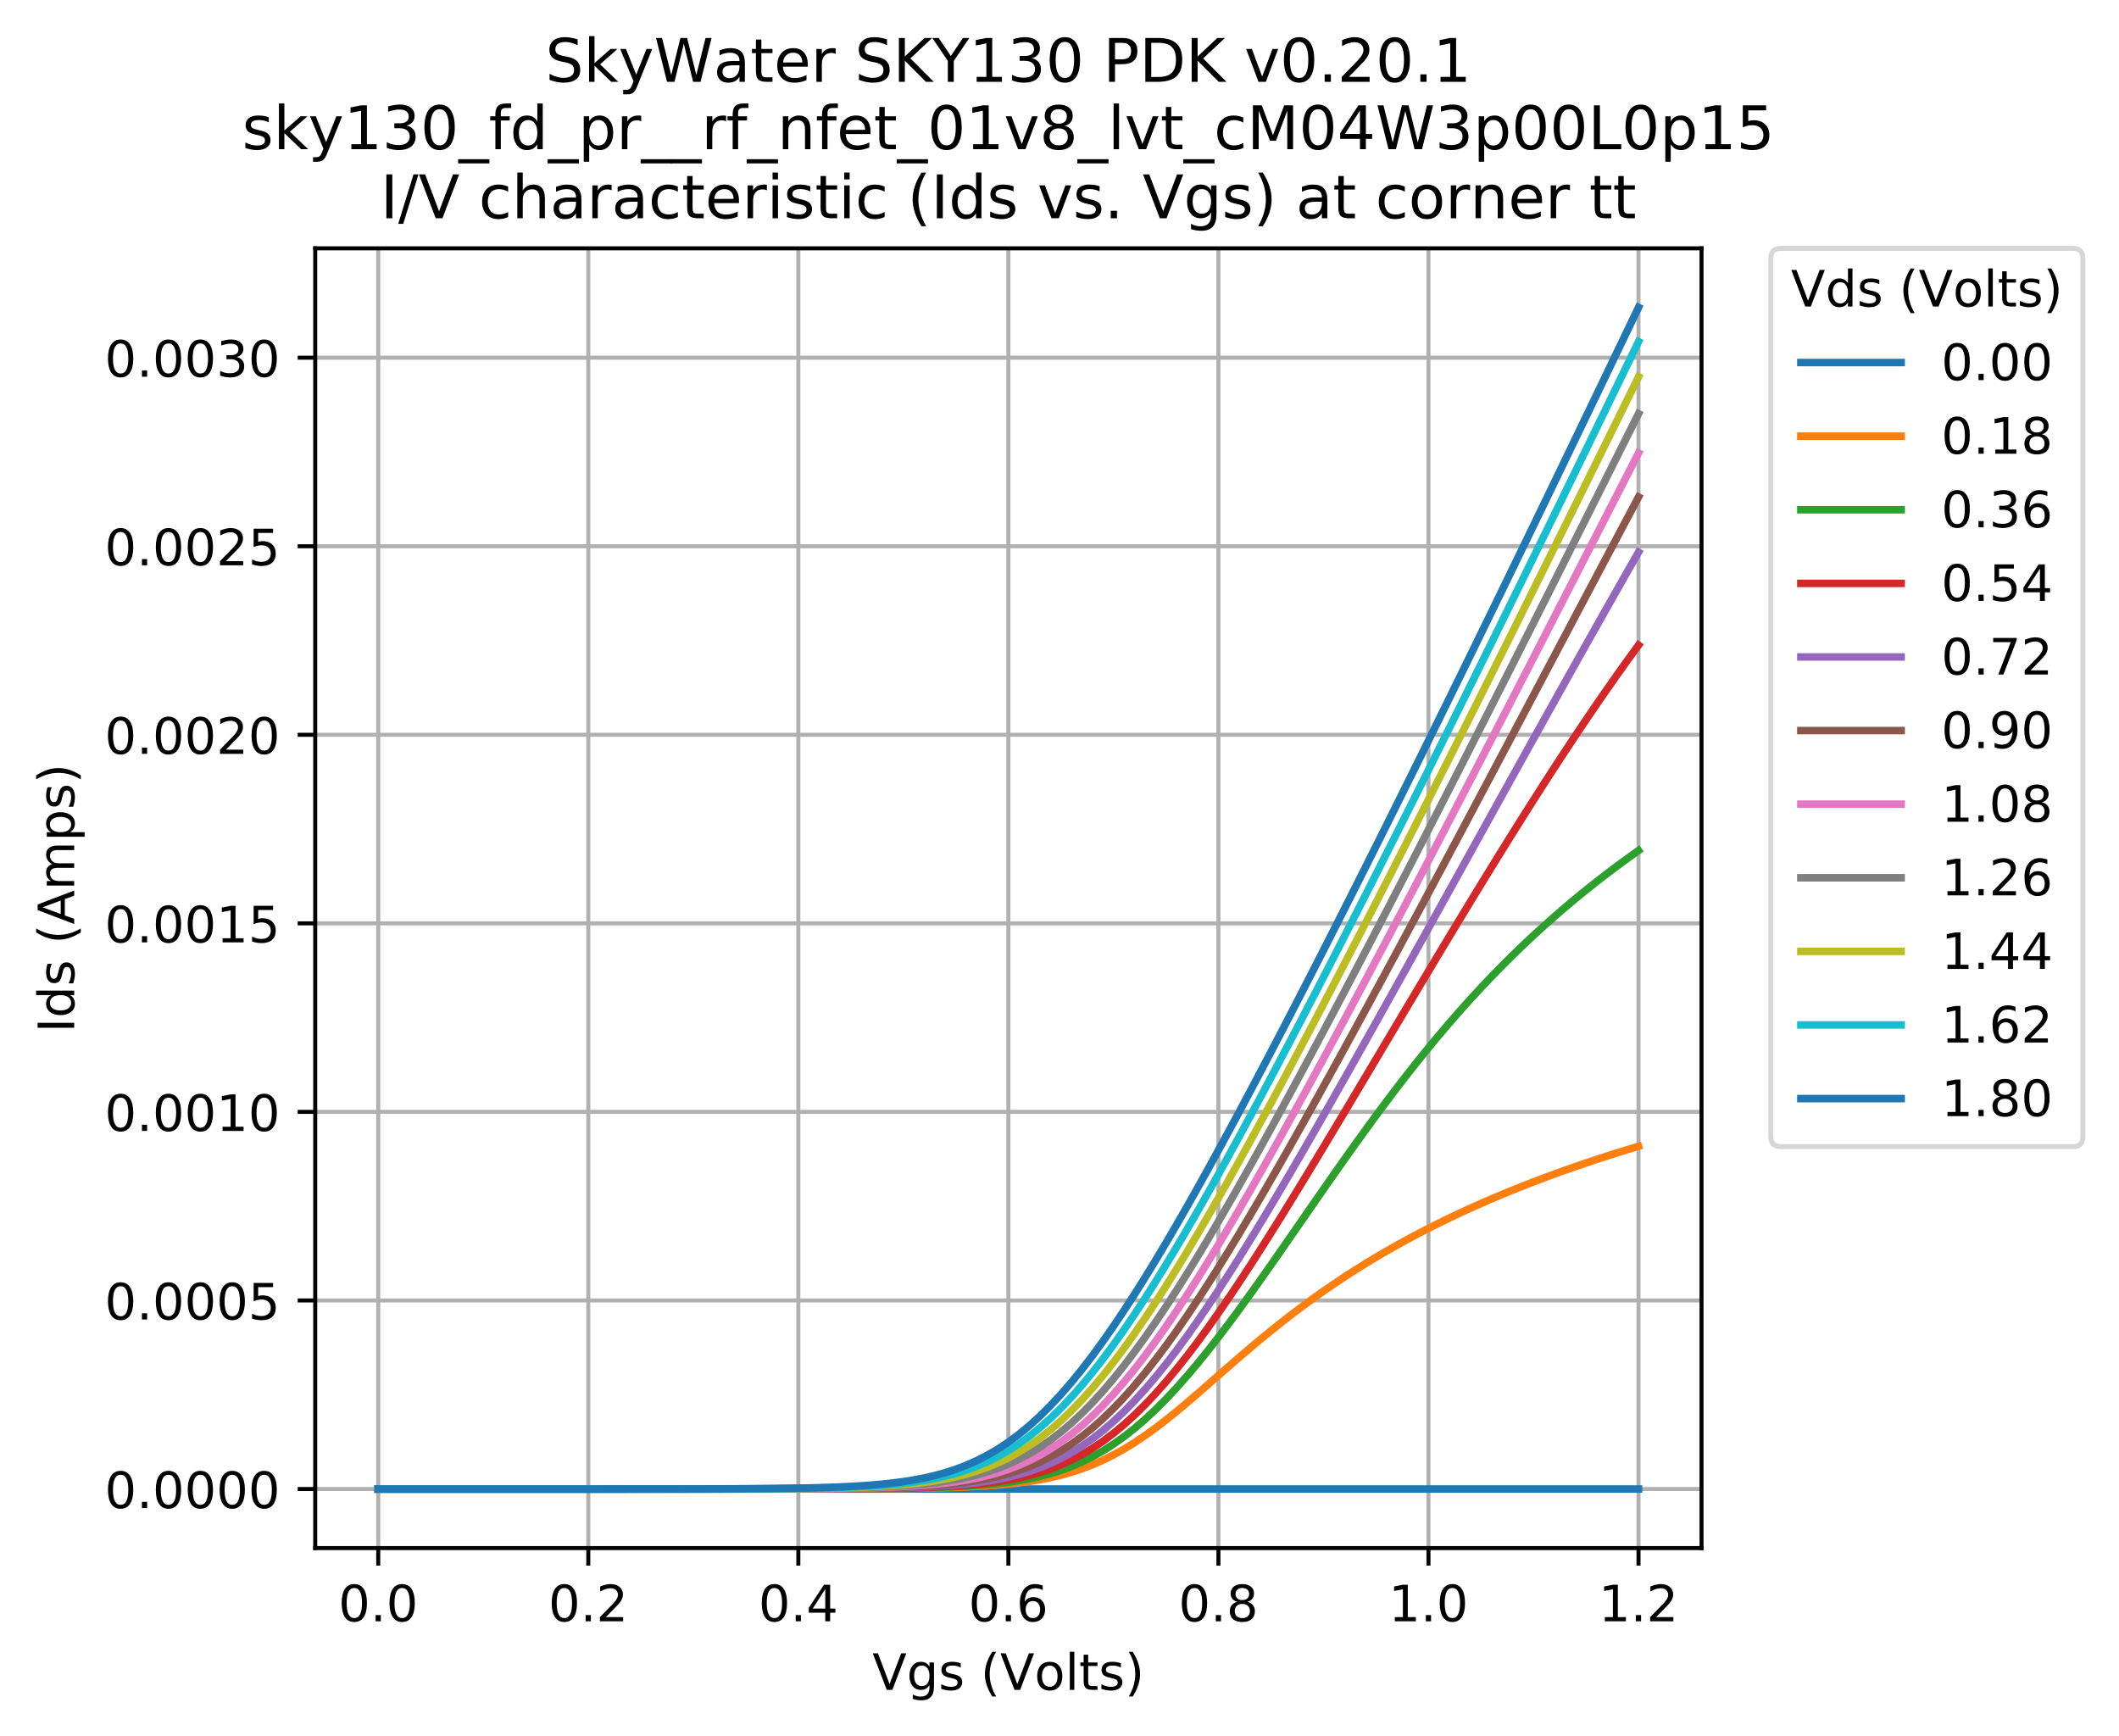 <svg xmlns="http://www.w3.org/2000/svg" xmlns:xlink="http://www.w3.org/1999/xlink" width="563.478" height="461.71" version="1.1" viewBox="0 0 422.609 346.283"><defs><style type="text/css">*{stroke-linecap:butt;stroke-linejoin:round}</style></defs><g id="figure_1"><g id="patch_1"><path d="M 0 346.283 L 422.609 346.283 L 422.609 0 L 0 0 z" style="fill:#fff"/></g><g id="axes_1"><g id="patch_2"><path d="M 62.869 308.727 L 339.349 308.727 L 339.349 49.527 L 62.869 49.527 z" style="fill:#fff"/></g><g id="matplotlib.axis_1"><g id="xtick_1"><g id="line2d_1"><path d="M 75.436 308.727 L 75.436 49.527" clip-path="url(#p95625fc710)" style="fill:none;stroke:#b0b0b0;stroke-linecap:square;stroke-width:.8"/></g><g id="line2d_2"><defs><path id="m97acffc25e" d="M 0 0 L 0 3.5" style="stroke:#000;stroke-width:.8"/></defs><g><use style="stroke:#000;stroke-width:.8" x="75.436" y="308.727" xlink:href="#m97acffc25e"/></g></g><g id="text_1"><defs><path id="DejaVuSans-48" d="M 31.781 66.406 Q 24.172 66.406 20.328 58.906 Q 16.5 51.422 16.5 36.375 Q 16.5 21.391 20.328 13.891 Q 24.172 6.391 31.781 6.391 Q 39.453 6.391 43.281 13.891 Q 47.125 21.391 47.125 36.375 Q 47.125 51.422 43.281 58.906 Q 39.453 66.406 31.781 66.406 z M 31.781 74.219 Q 44.047 74.219 50.516 64.516 Q 56.984 54.828 56.984 36.375 Q 56.984 17.969 50.516 8.266 Q 44.047 -1.422 31.781 -1.422 Q 19.531 -1.422 13.062 8.266 Q 6.594 17.969 6.594 36.375 Q 6.594 54.828 13.062 64.516 Q 19.531 74.219 31.781 74.219 z"/><path id="DejaVuSans-46" d="M 10.688 12.406 L 21 12.406 L 21 0 L 10.688 0 z"/></defs><g transform="translate(67.484 323.325)scale(0.1 -0.1)"><use xlink:href="#DejaVuSans-48"/><use x="63.623" xlink:href="#DejaVuSans-46"/><use x="95.41" xlink:href="#DejaVuSans-48"/></g></g></g><g id="xtick_2"><g id="line2d_3"><path d="M 117.327 308.727 L 117.327 49.527" clip-path="url(#p95625fc710)" style="fill:none;stroke:#b0b0b0;stroke-linecap:square;stroke-width:.8"/></g><g id="line2d_4"><g><use style="stroke:#000;stroke-width:.8" x="117.327" y="308.727" xlink:href="#m97acffc25e"/></g></g><g id="text_2"><defs><path id="DejaVuSans-50" d="M 19.188 8.297 L 53.609 8.297 L 53.609 0 L 7.328 0 L 7.328 8.297 Q 12.938 14.109 22.625 23.891 Q 32.328 33.688 34.812 36.531 Q 39.547 41.844 41.422 45.531 Q 43.312 49.219 43.312 52.781 Q 43.312 58.594 39.234 62.25 Q 35.156 65.922 28.609 65.922 Q 23.969 65.922 18.812 64.312 Q 13.672 62.703 7.812 59.422 L 7.812 69.391 Q 13.766 71.781 18.938 73 Q 24.125 74.219 28.422 74.219 Q 39.75 74.219 46.484 68.547 Q 53.219 62.891 53.219 53.422 Q 53.219 48.922 51.531 44.891 Q 49.859 40.875 45.406 35.406 Q 44.188 33.984 37.641 27.219 Q 31.109 20.453 19.188 8.297 z"/></defs><g transform="translate(109.375 323.325)scale(0.1 -0.1)"><use xlink:href="#DejaVuSans-48"/><use x="63.623" xlink:href="#DejaVuSans-46"/><use x="95.41" xlink:href="#DejaVuSans-50"/></g></g></g><g id="xtick_3"><g id="line2d_5"><path d="M 159.218 308.727 L 159.218 49.527" clip-path="url(#p95625fc710)" style="fill:none;stroke:#b0b0b0;stroke-linecap:square;stroke-width:.8"/></g><g id="line2d_6"><g><use style="stroke:#000;stroke-width:.8" x="159.218" y="308.727" xlink:href="#m97acffc25e"/></g></g><g id="text_3"><defs><path id="DejaVuSans-52" d="M 37.797 64.312 L 12.891 25.391 L 37.797 25.391 z M 35.203 72.906 L 47.609 72.906 L 47.609 25.391 L 58.016 25.391 L 58.016 17.188 L 47.609 17.188 L 47.609 0 L 37.797 0 L 37.797 17.188 L 4.891 17.188 L 4.891 26.703 z"/></defs><g transform="translate(151.266 323.325)scale(0.1 -0.1)"><use xlink:href="#DejaVuSans-48"/><use x="63.623" xlink:href="#DejaVuSans-46"/><use x="95.41" xlink:href="#DejaVuSans-52"/></g></g></g><g id="xtick_4"><g id="line2d_7"><path d="M 201.109 308.727 L 201.109 49.527" clip-path="url(#p95625fc710)" style="fill:none;stroke:#b0b0b0;stroke-linecap:square;stroke-width:.8"/></g><g id="line2d_8"><g><use style="stroke:#000;stroke-width:.8" x="201.109" y="308.727" xlink:href="#m97acffc25e"/></g></g><g id="text_4"><defs><path id="DejaVuSans-54" d="M 33.016 40.375 Q 26.375 40.375 22.484 35.828 Q 18.609 31.297 18.609 23.391 Q 18.609 15.531 22.484 10.953 Q 26.375 6.391 33.016 6.391 Q 39.656 6.391 43.531 10.953 Q 47.406 15.531 47.406 23.391 Q 47.406 31.297 43.531 35.828 Q 39.656 40.375 33.016 40.375 z M 52.594 71.297 L 52.594 62.312 Q 48.875 64.062 45.094 64.984 Q 41.312 65.922 37.594 65.922 Q 27.828 65.922 22.672 59.328 Q 17.531 52.734 16.797 39.406 Q 19.672 43.656 24.016 45.922 Q 28.375 48.188 33.594 48.188 Q 44.578 48.188 50.953 41.516 Q 57.328 34.859 57.328 23.391 Q 57.328 12.156 50.688 5.359 Q 44.047 -1.422 33.016 -1.422 Q 20.359 -1.422 13.672 8.266 Q 6.984 17.969 6.984 36.375 Q 6.984 53.656 15.188 63.938 Q 23.391 74.219 37.203 74.219 Q 40.922 74.219 44.703 73.484 Q 48.484 72.75 52.594 71.297 z"/></defs><g transform="translate(193.157 323.325)scale(0.1 -0.1)"><use xlink:href="#DejaVuSans-48"/><use x="63.623" xlink:href="#DejaVuSans-46"/><use x="95.41" xlink:href="#DejaVuSans-54"/></g></g></g><g id="xtick_5"><g id="line2d_9"><path d="M 243 308.727 L 243 49.527" clip-path="url(#p95625fc710)" style="fill:none;stroke:#b0b0b0;stroke-linecap:square;stroke-width:.8"/></g><g id="line2d_10"><g><use style="stroke:#000;stroke-width:.8" x="243" y="308.727" xlink:href="#m97acffc25e"/></g></g><g id="text_5"><defs><path id="DejaVuSans-56" d="M 31.781 34.625 Q 24.75 34.625 20.719 30.859 Q 16.703 27.094 16.703 20.516 Q 16.703 13.922 20.719 10.156 Q 24.75 6.391 31.781 6.391 Q 38.812 6.391 42.859 10.172 Q 46.922 13.969 46.922 20.516 Q 46.922 27.094 42.891 30.859 Q 38.875 34.625 31.781 34.625 z M 21.922 38.812 Q 15.578 40.375 12.031 44.719 Q 8.5 49.078 8.5 55.328 Q 8.5 64.062 14.719 69.141 Q 20.953 74.219 31.781 74.219 Q 42.672 74.219 48.875 69.141 Q 55.078 64.062 55.078 55.328 Q 55.078 49.078 51.531 44.719 Q 48 40.375 41.703 38.812 Q 48.828 37.156 52.797 32.312 Q 56.781 27.484 56.781 20.516 Q 56.781 9.906 50.312 4.234 Q 43.844 -1.422 31.781 -1.422 Q 19.734 -1.422 13.25 4.234 Q 6.781 9.906 6.781 20.516 Q 6.781 27.484 10.781 32.312 Q 14.797 37.156 21.922 38.812 z M 18.312 54.391 Q 18.312 48.734 21.844 45.562 Q 25.391 42.391 31.781 42.391 Q 38.141 42.391 41.719 45.562 Q 45.312 48.734 45.312 54.391 Q 45.312 60.062 41.719 63.234 Q 38.141 66.406 31.781 66.406 Q 25.391 66.406 21.844 63.234 Q 18.312 60.062 18.312 54.391 z"/></defs><g transform="translate(235.048 323.325)scale(0.1 -0.1)"><use xlink:href="#DejaVuSans-48"/><use x="63.623" xlink:href="#DejaVuSans-46"/><use x="95.41" xlink:href="#DejaVuSans-56"/></g></g></g><g id="xtick_6"><g id="line2d_11"><path d="M 284.891 308.727 L 284.891 49.527" clip-path="url(#p95625fc710)" style="fill:none;stroke:#b0b0b0;stroke-linecap:square;stroke-width:.8"/></g><g id="line2d_12"><g><use style="stroke:#000;stroke-width:.8" x="284.891" y="308.727" xlink:href="#m97acffc25e"/></g></g><g id="text_6"><defs><path id="DejaVuSans-49" d="M 12.406 8.297 L 28.516 8.297 L 28.516 63.922 L 10.984 60.406 L 10.984 69.391 L 28.422 72.906 L 38.281 72.906 L 38.281 8.297 L 54.391 8.297 L 54.391 0 L 12.406 0 z"/></defs><g transform="translate(276.939 323.325)scale(0.1 -0.1)"><use xlink:href="#DejaVuSans-49"/><use x="63.623" xlink:href="#DejaVuSans-46"/><use x="95.41" xlink:href="#DejaVuSans-48"/></g></g></g><g id="xtick_7"><g id="line2d_13"><path d="M 326.781 308.727 L 326.781 49.527" clip-path="url(#p95625fc710)" style="fill:none;stroke:#b0b0b0;stroke-linecap:square;stroke-width:.8"/></g><g id="line2d_14"><g><use style="stroke:#000;stroke-width:.8" x="326.781" y="308.727" xlink:href="#m97acffc25e"/></g></g><g id="text_7"><g transform="translate(318.83 323.325)scale(0.1 -0.1)"><use xlink:href="#DejaVuSans-49"/><use x="63.623" xlink:href="#DejaVuSans-46"/><use x="95.41" xlink:href="#DejaVuSans-50"/></g></g></g><g id="text_8"><defs><path id="DejaVuSans-86" d="M 28.609 0 L 0.781 72.906 L 11.078 72.906 L 34.188 11.531 L 57.328 72.906 L 67.578 72.906 L 39.797 0 z"/><path id="DejaVuSans-103" d="M 45.406 27.984 Q 45.406 37.75 41.375 43.109 Q 37.359 48.484 30.078 48.484 Q 22.859 48.484 18.828 43.109 Q 14.797 37.75 14.797 27.984 Q 14.797 18.266 18.828 12.891 Q 22.859 7.516 30.078 7.516 Q 37.359 7.516 41.375 12.891 Q 45.406 18.266 45.406 27.984 z M 54.391 6.781 Q 54.391 -7.172 48.188 -13.984 Q 42 -20.797 29.203 -20.797 Q 24.469 -20.797 20.266 -20.094 Q 16.062 -19.391 12.109 -17.922 L 12.109 -9.188 Q 16.062 -11.328 19.922 -12.344 Q 23.781 -13.375 27.781 -13.375 Q 36.625 -13.375 41.016 -8.766 Q 45.406 -4.156 45.406 5.172 L 45.406 9.625 Q 42.625 4.781 38.281 2.391 Q 33.938 0 27.875 0 Q 17.828 0 11.672 7.656 Q 5.516 15.328 5.516 27.984 Q 5.516 40.672 11.672 48.328 Q 17.828 56 27.875 56 Q 33.938 56 38.281 53.609 Q 42.625 51.219 45.406 46.391 L 45.406 54.688 L 54.391 54.688 z"/><path id="DejaVuSans-115" d="M 44.281 53.078 L 44.281 44.578 Q 40.484 46.531 36.375 47.5 Q 32.281 48.484 27.875 48.484 Q 21.188 48.484 17.844 46.438 Q 14.5 44.391 14.5 40.281 Q 14.5 37.156 16.891 35.375 Q 19.281 33.594 26.516 31.984 L 29.594 31.297 Q 39.156 29.25 43.188 25.516 Q 47.219 21.781 47.219 15.094 Q 47.219 7.469 41.188 3.016 Q 35.156 -1.422 24.609 -1.422 Q 20.219 -1.422 15.453 -0.562 Q 10.688 0.297 5.422 2 L 5.422 11.281 Q 10.406 8.688 15.234 7.391 Q 20.062 6.109 24.812 6.109 Q 31.156 6.109 34.562 8.281 Q 37.984 10.453 37.984 14.406 Q 37.984 18.062 35.516 20.016 Q 33.062 21.969 24.703 23.781 L 21.578 24.516 Q 13.234 26.266 9.516 29.906 Q 5.812 33.547 5.812 39.891 Q 5.812 47.609 11.281 51.797 Q 16.75 56 26.812 56 Q 31.781 56 36.172 55.266 Q 40.578 54.547 44.281 53.078 z"/><path id="DejaVuSans-32"/><path id="DejaVuSans-40" d="M 31 75.875 Q 24.469 64.656 21.281 53.656 Q 18.109 42.672 18.109 31.391 Q 18.109 20.125 21.312 9.062 Q 24.516 -2 31 -13.188 L 23.188 -13.188 Q 15.875 -1.703 12.234 9.375 Q 8.594 20.453 8.594 31.391 Q 8.594 42.281 12.203 53.312 Q 15.828 64.359 23.188 75.875 z"/><path id="DejaVuSans-111" d="M 30.609 48.391 Q 23.391 48.391 19.188 42.75 Q 14.984 37.109 14.984 27.297 Q 14.984 17.484 19.156 11.844 Q 23.344 6.203 30.609 6.203 Q 37.797 6.203 41.984 11.859 Q 46.188 17.531 46.188 27.297 Q 46.188 37.016 41.984 42.703 Q 37.797 48.391 30.609 48.391 z M 30.609 56 Q 42.328 56 49.016 48.375 Q 55.719 40.766 55.719 27.297 Q 55.719 13.875 49.016 6.219 Q 42.328 -1.422 30.609 -1.422 Q 18.844 -1.422 12.172 6.219 Q 5.516 13.875 5.516 27.297 Q 5.516 40.766 12.172 48.375 Q 18.844 56 30.609 56 z"/><path id="DejaVuSans-108" d="M 9.422 75.984 L 18.406 75.984 L 18.406 0 L 9.422 0 z"/><path id="DejaVuSans-116" d="M 18.312 70.219 L 18.312 54.688 L 36.812 54.688 L 36.812 47.703 L 18.312 47.703 L 18.312 18.016 Q 18.312 11.328 20.141 9.422 Q 21.969 7.516 27.594 7.516 L 36.812 7.516 L 36.812 0 L 27.594 0 Q 17.188 0 13.234 3.875 Q 9.281 7.766 9.281 18.016 L 9.281 47.703 L 2.688 47.703 L 2.688 54.688 L 9.281 54.688 L 9.281 70.219 z"/><path id="DejaVuSans-41" d="M 8.016 75.875 L 15.828 75.875 Q 23.141 64.359 26.781 53.312 Q 30.422 42.281 30.422 31.391 Q 30.422 20.453 26.781 9.375 Q 23.141 -1.703 15.828 -13.188 L 8.016 -13.188 Q 14.5 -2 17.703 9.062 Q 20.906 20.125 20.906 31.391 Q 20.906 42.672 17.703 53.656 Q 14.5 64.656 8.016 75.875 z"/></defs><g transform="translate(173.991 337.003)scale(0.1 -0.1)"><use xlink:href="#DejaVuSans-86"/><use x="68.408" xlink:href="#DejaVuSans-103"/><use x="131.885" xlink:href="#DejaVuSans-115"/><use x="183.984" xlink:href="#DejaVuSans-32"/><use x="215.771" xlink:href="#DejaVuSans-40"/><use x="254.785" xlink:href="#DejaVuSans-86"/><use x="323.084" xlink:href="#DejaVuSans-111"/><use x="384.266" xlink:href="#DejaVuSans-108"/><use x="412.049" xlink:href="#DejaVuSans-116"/><use x="451.258" xlink:href="#DejaVuSans-115"/><use x="503.357" xlink:href="#DejaVuSans-41"/></g></g></g><g id="matplotlib.axis_2"><g id="ytick_1"><g id="line2d_15"><path d="M 62.869 296.945 L 339.349 296.945" clip-path="url(#p95625fc710)" style="fill:none;stroke:#b0b0b0;stroke-linecap:square;stroke-width:.8"/></g><g id="line2d_16"><defs><path id="m6472ddb6a3" d="M 0 0 L -3.5 0" style="stroke:#000;stroke-width:.8"/></defs><g><use style="stroke:#000;stroke-width:.8" x="62.869" y="296.945" xlink:href="#m6472ddb6a3"/></g></g><g id="text_9"><g transform="translate(20.878 300.744)scale(0.1 -0.1)"><use xlink:href="#DejaVuSans-48"/><use x="63.623" xlink:href="#DejaVuSans-46"/><use x="95.41" xlink:href="#DejaVuSans-48"/><use x="159.033" xlink:href="#DejaVuSans-48"/><use x="222.656" xlink:href="#DejaVuSans-48"/><use x="286.279" xlink:href="#DejaVuSans-48"/></g></g></g><g id="ytick_2"><g id="line2d_17"><path d="M 62.869 259.342 L 339.349 259.342" clip-path="url(#p95625fc710)" style="fill:none;stroke:#b0b0b0;stroke-linecap:square;stroke-width:.8"/></g><g id="line2d_18"><g><use style="stroke:#000;stroke-width:.8" x="62.869" y="259.342" xlink:href="#m6472ddb6a3"/></g></g><g id="text_10"><defs><path id="DejaVuSans-53" d="M 10.797 72.906 L 49.516 72.906 L 49.516 64.594 L 19.828 64.594 L 19.828 46.734 Q 21.969 47.469 24.109 47.828 Q 26.266 48.188 28.422 48.188 Q 40.625 48.188 47.75 41.5 Q 54.891 34.812 54.891 23.391 Q 54.891 11.625 47.562 5.094 Q 40.234 -1.422 26.906 -1.422 Q 22.312 -1.422 17.547 -0.641 Q 12.797 0.141 7.719 1.703 L 7.719 11.625 Q 12.109 9.234 16.797 8.062 Q 21.484 6.891 26.703 6.891 Q 35.156 6.891 40.078 11.328 Q 45.016 15.766 45.016 23.391 Q 45.016 31 40.078 35.438 Q 35.156 39.891 26.703 39.891 Q 22.75 39.891 18.812 39.016 Q 14.891 38.141 10.797 36.281 z"/></defs><g transform="translate(20.878 263.141)scale(0.1 -0.1)"><use xlink:href="#DejaVuSans-48"/><use x="63.623" xlink:href="#DejaVuSans-46"/><use x="95.41" xlink:href="#DejaVuSans-48"/><use x="159.033" xlink:href="#DejaVuSans-48"/><use x="222.656" xlink:href="#DejaVuSans-48"/><use x="286.279" xlink:href="#DejaVuSans-53"/></g></g></g><g id="ytick_3"><g id="line2d_19"><path d="M 62.869 221.739 L 339.349 221.739" clip-path="url(#p95625fc710)" style="fill:none;stroke:#b0b0b0;stroke-linecap:square;stroke-width:.8"/></g><g id="line2d_20"><g><use style="stroke:#000;stroke-width:.8" x="62.869" y="221.739" xlink:href="#m6472ddb6a3"/></g></g><g id="text_11"><g transform="translate(20.878 225.539)scale(0.1 -0.1)"><use xlink:href="#DejaVuSans-48"/><use x="63.623" xlink:href="#DejaVuSans-46"/><use x="95.41" xlink:href="#DejaVuSans-48"/><use x="159.033" xlink:href="#DejaVuSans-48"/><use x="222.656" xlink:href="#DejaVuSans-49"/><use x="286.279" xlink:href="#DejaVuSans-48"/></g></g></g><g id="ytick_4"><g id="line2d_21"><path d="M 62.869 184.137 L 339.349 184.137" clip-path="url(#p95625fc710)" style="fill:none;stroke:#b0b0b0;stroke-linecap:square;stroke-width:.8"/></g><g id="line2d_22"><g><use style="stroke:#000;stroke-width:.8" x="62.869" y="184.137" xlink:href="#m6472ddb6a3"/></g></g><g id="text_12"><g transform="translate(20.878 187.936)scale(0.1 -0.1)"><use xlink:href="#DejaVuSans-48"/><use x="63.623" xlink:href="#DejaVuSans-46"/><use x="95.41" xlink:href="#DejaVuSans-48"/><use x="159.033" xlink:href="#DejaVuSans-48"/><use x="222.656" xlink:href="#DejaVuSans-49"/><use x="286.279" xlink:href="#DejaVuSans-53"/></g></g></g><g id="ytick_5"><g id="line2d_23"><path d="M 62.869 146.534 L 339.349 146.534" clip-path="url(#p95625fc710)" style="fill:none;stroke:#b0b0b0;stroke-linecap:square;stroke-width:.8"/></g><g id="line2d_24"><g><use style="stroke:#000;stroke-width:.8" x="62.869" y="146.534" xlink:href="#m6472ddb6a3"/></g></g><g id="text_13"><g transform="translate(20.878 150.333)scale(0.1 -0.1)"><use xlink:href="#DejaVuSans-48"/><use x="63.623" xlink:href="#DejaVuSans-46"/><use x="95.41" xlink:href="#DejaVuSans-48"/><use x="159.033" xlink:href="#DejaVuSans-48"/><use x="222.656" xlink:href="#DejaVuSans-50"/><use x="286.279" xlink:href="#DejaVuSans-48"/></g></g></g><g id="ytick_6"><g id="line2d_25"><path d="M 62.869 108.932 L 339.349 108.932" clip-path="url(#p95625fc710)" style="fill:none;stroke:#b0b0b0;stroke-linecap:square;stroke-width:.8"/></g><g id="line2d_26"><g><use style="stroke:#000;stroke-width:.8" x="62.869" y="108.932" xlink:href="#m6472ddb6a3"/></g></g><g id="text_14"><g transform="translate(20.878 112.731)scale(0.1 -0.1)"><use xlink:href="#DejaVuSans-48"/><use x="63.623" xlink:href="#DejaVuSans-46"/><use x="95.41" xlink:href="#DejaVuSans-48"/><use x="159.033" xlink:href="#DejaVuSans-48"/><use x="222.656" xlink:href="#DejaVuSans-50"/><use x="286.279" xlink:href="#DejaVuSans-53"/></g></g></g><g id="ytick_7"><g id="line2d_27"><path d="M 62.869 71.329 L 339.349 71.329" clip-path="url(#p95625fc710)" style="fill:none;stroke:#b0b0b0;stroke-linecap:square;stroke-width:.8"/></g><g id="line2d_28"><g><use style="stroke:#000;stroke-width:.8" x="62.869" y="71.329" xlink:href="#m6472ddb6a3"/></g></g><g id="text_15"><defs><path id="DejaVuSans-51" d="M 40.578 39.312 Q 47.656 37.797 51.625 33 Q 55.609 28.219 55.609 21.188 Q 55.609 10.406 48.188 4.484 Q 40.766 -1.422 27.094 -1.422 Q 22.516 -1.422 17.656 -0.516 Q 12.797 0.391 7.625 2.203 L 7.625 11.719 Q 11.719 9.328 16.594 8.109 Q 21.484 6.891 26.812 6.891 Q 36.078 6.891 40.938 10.547 Q 45.797 14.203 45.797 21.188 Q 45.797 27.641 41.281 31.266 Q 36.766 34.906 28.719 34.906 L 20.219 34.906 L 20.219 43.016 L 29.109 43.016 Q 36.375 43.016 40.234 45.922 Q 44.094 48.828 44.094 54.297 Q 44.094 59.906 40.109 62.906 Q 36.141 65.922 28.719 65.922 Q 24.656 65.922 20.016 65.031 Q 15.375 64.156 9.812 62.312 L 9.812 71.094 Q 15.438 72.656 20.344 73.438 Q 25.25 74.219 29.594 74.219 Q 40.828 74.219 47.359 69.109 Q 53.906 64.016 53.906 55.328 Q 53.906 49.266 50.438 45.094 Q 46.969 40.922 40.578 39.312 z"/></defs><g transform="translate(20.878 75.128)scale(0.1 -0.1)"><use xlink:href="#DejaVuSans-48"/><use x="63.623" xlink:href="#DejaVuSans-46"/><use x="95.41" xlink:href="#DejaVuSans-48"/><use x="159.033" xlink:href="#DejaVuSans-48"/><use x="222.656" xlink:href="#DejaVuSans-51"/><use x="286.279" xlink:href="#DejaVuSans-48"/></g></g></g><g id="text_16"><defs><path id="DejaVuSans-73" d="M 9.812 72.906 L 19.672 72.906 L 19.672 0 L 9.812 0 z"/><path id="DejaVuSans-100" d="M 45.406 46.391 L 45.406 75.984 L 54.391 75.984 L 54.391 0 L 45.406 0 L 45.406 8.203 Q 42.578 3.328 38.25 0.953 Q 33.938 -1.422 27.875 -1.422 Q 17.969 -1.422 11.734 6.484 Q 5.516 14.406 5.516 27.297 Q 5.516 40.188 11.734 48.094 Q 17.969 56 27.875 56 Q 33.938 56 38.25 53.625 Q 42.578 51.266 45.406 46.391 z M 14.797 27.297 Q 14.797 17.391 18.875 11.75 Q 22.953 6.109 30.078 6.109 Q 37.203 6.109 41.297 11.75 Q 45.406 17.391 45.406 27.297 Q 45.406 37.203 41.297 42.844 Q 37.203 48.484 30.078 48.484 Q 22.953 48.484 18.875 42.844 Q 14.797 37.203 14.797 27.297 z"/><path id="DejaVuSans-65" d="M 34.188 63.188 L 20.797 26.906 L 47.609 26.906 z M 28.609 72.906 L 39.797 72.906 L 67.578 0 L 57.328 0 L 50.688 18.703 L 17.828 18.703 L 11.188 0 L 0.781 0 z"/><path id="DejaVuSans-109" d="M 52 44.188 Q 55.375 50.25 60.062 53.125 Q 64.75 56 71.094 56 Q 79.641 56 84.281 50.016 Q 88.922 44.047 88.922 33.016 L 88.922 0 L 79.891 0 L 79.891 32.719 Q 79.891 40.578 77.094 44.375 Q 74.312 48.188 68.609 48.188 Q 61.625 48.188 57.562 43.547 Q 53.516 38.922 53.516 30.906 L 53.516 0 L 44.484 0 L 44.484 32.719 Q 44.484 40.625 41.703 44.406 Q 38.922 48.188 33.109 48.188 Q 26.219 48.188 22.156 43.531 Q 18.109 38.875 18.109 30.906 L 18.109 0 L 9.078 0 L 9.078 54.688 L 18.109 54.688 L 18.109 46.188 Q 21.188 51.219 25.484 53.609 Q 29.781 56 35.688 56 Q 41.656 56 45.828 52.969 Q 50 49.953 52 44.188 z"/><path id="DejaVuSans-112" d="M 18.109 8.203 L 18.109 -20.797 L 9.078 -20.797 L 9.078 54.688 L 18.109 54.688 L 18.109 46.391 Q 20.953 51.266 25.266 53.625 Q 29.594 56 35.594 56 Q 45.562 56 51.781 48.094 Q 58.016 40.188 58.016 27.297 Q 58.016 14.406 51.781 6.484 Q 45.562 -1.422 35.594 -1.422 Q 29.594 -1.422 25.266 0.953 Q 20.953 3.328 18.109 8.203 z M 48.688 27.297 Q 48.688 37.203 44.609 42.844 Q 40.531 48.484 33.406 48.484 Q 26.266 48.484 22.188 42.844 Q 18.109 37.203 18.109 27.297 Q 18.109 17.391 22.188 11.75 Q 26.266 6.109 33.406 6.109 Q 40.531 6.109 44.609 11.75 Q 48.688 17.391 48.688 27.297 z"/></defs><g transform="translate(14.798 205.941)rotate(-90)scale(0.1 -0.1)"><use xlink:href="#DejaVuSans-73"/><use x="29.492" xlink:href="#DejaVuSans-100"/><use x="92.969" xlink:href="#DejaVuSans-115"/><use x="145.068" xlink:href="#DejaVuSans-32"/><use x="176.855" xlink:href="#DejaVuSans-40"/><use x="215.869" xlink:href="#DejaVuSans-65"/><use x="284.277" xlink:href="#DejaVuSans-109"/><use x="381.689" xlink:href="#DejaVuSans-112"/><use x="445.166" xlink:href="#DejaVuSans-115"/><use x="497.266" xlink:href="#DejaVuSans-41"/></g></g></g><g id="line2d_29"><path d="M 75.436 296.945 L 77.531 296.945 L 79.625 296.945 L 81.72 296.945 L 83.814 296.945 L 85.909 296.945 L 88.003 296.945 L 90.098 296.945 L 92.192 296.945 L 94.287 296.945 L 96.381 296.945 L 98.476 296.945 L 100.571 296.945 L 102.665 296.945 L 104.76 296.945 L 106.854 296.945 L 108.949 296.945 L 111.043 296.945 L 113.138 296.945 L 115.232 296.945 L 117.327 296.945 L 119.421 296.945 L 121.516 296.945 L 123.611 296.945 L 125.705 296.945 L 127.8 296.945 L 129.894 296.945 L 131.989 296.945 L 134.083 296.945 L 136.178 296.945 L 138.272 296.945 L 140.367 296.945 L 142.461 296.945 L 144.556 296.945 L 146.651 296.945 L 148.745 296.945 L 150.84 296.945 L 152.934 296.945 L 155.029 296.945 L 157.123 296.945 L 159.218 296.945 L 161.312 296.945 L 163.407 296.945 L 165.501 296.945 L 167.596 296.945 L 169.691 296.945 L 171.785 296.945 L 173.88 296.945 L 175.974 296.945 L 178.069 296.945 L 180.163 296.945 L 182.258 296.945 L 184.352 296.945 L 186.447 296.945 L 188.541 296.945 L 190.636 296.945 L 192.731 296.945 L 194.825 296.945 L 196.92 296.945 L 199.014 296.945 L 201.109 296.945 L 203.203 296.945 L 205.298 296.945 L 207.392 296.945 L 209.487 296.945 L 211.581 296.945 L 213.676 296.945 L 215.771 296.945 L 217.865 296.945 L 219.96 296.945 L 222.054 296.945 L 224.149 296.945 L 226.243 296.945 L 228.338 296.945 L 230.432 296.945 L 232.527 296.945 L 234.621 296.945 L 236.716 296.945 L 238.811 296.945 L 240.905 296.945 L 243 296.945 L 245.094 296.945 L 247.189 296.945 L 249.283 296.945 L 251.378 296.945 L 253.472 296.945 L 255.567 296.945 L 257.661 296.945 L 259.756 296.945 L 261.851 296.945 L 263.945 296.945 L 266.04 296.945 L 268.134 296.945 L 270.229 296.945 L 272.323 296.945 L 274.418 296.945 L 276.512 296.945 L 278.607 296.945 L 280.701 296.945 L 282.796 296.945 L 284.891 296.945 L 286.985 296.945 L 289.08 296.945 L 291.174 296.945 L 293.269 296.945 L 295.363 296.945 L 297.458 296.945 L 299.552 296.945 L 301.647 296.945 L 303.741 296.945 L 305.836 296.945 L 307.931 296.945 L 310.025 296.945 L 312.12 296.945 L 314.214 296.945 L 316.309 296.945 L 318.403 296.945 L 320.498 296.945 L 322.592 296.945 L 324.687 296.945 L 326.781 296.945" clip-path="url(#p95625fc710)" style="fill:none;stroke:#1f77b4;stroke-linecap:square;stroke-width:1.5"/></g><g id="line2d_30"><path d="M 75.436 296.945 L 77.531 296.945 L 79.625 296.945 L 81.72 296.945 L 83.814 296.945 L 85.909 296.945 L 88.003 296.945 L 90.098 296.945 L 92.192 296.945 L 94.287 296.945 L 96.381 296.945 L 98.476 296.945 L 100.571 296.945 L 102.665 296.945 L 104.76 296.945 L 106.854 296.945 L 108.949 296.945 L 111.043 296.945 L 113.138 296.945 L 115.232 296.945 L 117.327 296.945 L 119.421 296.945 L 121.516 296.945 L 123.611 296.945 L 125.705 296.945 L 127.8 296.945 L 129.894 296.944 L 131.989 296.944 L 134.083 296.944 L 136.178 296.944 L 138.272 296.944 L 140.367 296.944 L 142.461 296.943 L 144.556 296.943 L 146.651 296.942 L 148.745 296.942 L 150.84 296.941 L 152.934 296.94 L 155.029 296.938 L 157.123 296.937 L 159.218 296.934 L 161.312 296.932 L 163.407 296.928 L 165.501 296.924 L 167.596 296.918 L 169.691 296.911 L 171.785 296.902 L 173.88 296.891 L 175.974 296.877 L 178.069 296.859 L 180.163 296.838 L 182.258 296.81 L 184.352 296.776 L 186.447 296.734 L 188.541 296.681 L 190.636 296.615 L 192.731 296.534 L 194.825 296.433 L 196.92 296.308 L 199.014 296.153 L 201.109 295.963 L 203.203 295.73 L 205.298 295.445 L 207.392 295.1 L 209.487 294.684 L 211.581 294.188 L 213.676 293.599 L 215.771 292.91 L 217.865 292.11 L 219.96 291.193 L 222.054 290.153 L 224.149 288.99 L 226.243 287.705 L 228.338 286.303 L 230.432 284.792 L 232.527 283.186 L 234.621 281.499 L 236.716 279.749 L 238.811 277.953 L 240.905 276.129 L 243 274.294 L 245.094 272.463 L 247.189 270.649 L 249.283 268.86 L 251.378 267.105 L 253.472 265.389 L 255.567 263.716 L 257.661 262.088 L 259.756 260.507 L 261.851 258.973 L 263.945 257.487 L 266.04 256.047 L 268.134 254.652 L 270.229 253.302 L 272.323 251.994 L 274.418 250.728 L 276.512 249.501 L 278.607 248.313 L 280.701 247.161 L 282.796 246.045 L 284.891 244.961 L 286.985 243.911 L 289.08 242.89 L 291.174 241.9 L 293.269 240.937 L 295.363 240.002 L 297.458 239.093 L 299.552 238.208 L 301.647 237.348 L 303.741 236.511 L 305.836 235.695 L 307.931 234.901 L 310.025 234.128 L 312.12 233.374 L 314.214 232.639 L 316.309 231.923 L 318.403 231.225 L 320.498 230.544 L 322.592 229.879 L 324.687 229.231 L 326.781 228.598" clip-path="url(#p95625fc710)" style="fill:none;stroke:#ff7f0e;stroke-linecap:square;stroke-width:1.5"/></g><g id="line2d_31"><path d="M 75.436 296.945 L 77.531 296.945 L 79.625 296.945 L 81.72 296.945 L 83.814 296.945 L 85.909 296.945 L 88.003 296.945 L 90.098 296.945 L 92.192 296.945 L 94.287 296.945 L 96.381 296.945 L 98.476 296.945 L 100.571 296.945 L 102.665 296.945 L 104.76 296.945 L 106.854 296.945 L 108.949 296.945 L 111.043 296.945 L 113.138 296.945 L 115.232 296.945 L 117.327 296.945 L 119.421 296.945 L 121.516 296.945 L 123.611 296.945 L 125.705 296.945 L 127.8 296.944 L 129.894 296.944 L 131.989 296.944 L 134.083 296.944 L 136.178 296.944 L 138.272 296.943 L 140.367 296.943 L 142.461 296.943 L 144.556 296.942 L 146.651 296.941 L 148.745 296.94 L 150.84 296.939 L 152.934 296.938 L 155.029 296.936 L 157.123 296.933 L 159.218 296.93 L 161.312 296.926 L 163.407 296.921 L 165.501 296.915 L 167.596 296.907 L 169.691 296.897 L 171.785 296.884 L 173.88 296.869 L 175.974 296.849 L 178.069 296.825 L 180.163 296.794 L 182.258 296.756 L 184.352 296.709 L 186.447 296.65 L 188.541 296.576 L 190.636 296.486 L 192.731 296.373 L 194.825 296.234 L 196.92 296.062 L 199.014 295.85 L 201.109 295.591 L 203.203 295.275 L 205.298 294.891 L 207.392 294.429 L 209.487 293.876 L 211.581 293.22 L 213.676 292.449 L 215.771 291.552 L 217.865 290.517 L 219.96 289.338 L 222.054 288.007 L 224.149 286.52 L 226.243 284.876 L 228.338 283.076 L 230.432 281.124 L 232.527 279.026 L 234.621 276.79 L 236.716 274.425 L 238.811 271.943 L 240.905 269.354 L 243 266.671 L 245.094 263.906 L 247.189 261.071 L 249.283 258.177 L 251.378 255.237 L 253.472 252.26 L 255.567 249.258 L 257.661 246.239 L 259.756 243.213 L 261.851 240.189 L 263.945 237.174 L 266.04 234.177 L 268.134 231.204 L 270.229 228.261 L 272.323 225.356 L 274.418 222.492 L 276.512 219.677 L 278.607 216.912 L 280.701 214.204 L 282.796 211.554 L 284.891 208.965 L 286.985 206.439 L 289.08 203.976 L 291.174 201.578 L 293.269 199.245 L 295.363 196.976 L 297.458 194.769 L 299.552 192.625 L 301.647 190.541 L 303.741 188.516 L 305.836 186.547 L 307.931 184.635 L 310.025 182.776 L 312.12 180.968 L 314.214 179.211 L 316.309 177.501 L 318.403 175.838 L 320.498 174.22 L 322.592 172.645 L 324.687 171.111 L 326.781 169.618" clip-path="url(#p95625fc710)" style="fill:none;stroke:#2ca02c;stroke-linecap:square;stroke-width:1.5"/></g><g id="line2d_32"><path d="M 75.436 296.945 L 77.531 296.945 L 79.625 296.945 L 81.72 296.945 L 83.814 296.945 L 85.909 296.945 L 88.003 296.945 L 90.098 296.945 L 92.192 296.945 L 94.287 296.945 L 96.381 296.945 L 98.476 296.945 L 100.571 296.945 L 102.665 296.945 L 104.76 296.945 L 106.854 296.945 L 108.949 296.945 L 111.043 296.945 L 113.138 296.945 L 115.232 296.945 L 117.327 296.945 L 119.421 296.945 L 121.516 296.945 L 123.611 296.944 L 125.705 296.944 L 127.8 296.944 L 129.894 296.944 L 131.989 296.944 L 134.083 296.944 L 136.178 296.943 L 138.272 296.943 L 140.367 296.942 L 142.461 296.942 L 144.556 296.941 L 146.651 296.94 L 148.745 296.939 L 150.84 296.937 L 152.934 296.935 L 155.029 296.932 L 157.123 296.929 L 159.218 296.924 L 161.312 296.919 L 163.407 296.912 L 165.501 296.903 L 167.596 296.892 L 169.691 296.878 L 171.785 296.861 L 173.88 296.84 L 175.974 296.813 L 178.069 296.78 L 180.163 296.738 L 182.258 296.687 L 184.352 296.623 L 186.447 296.543 L 188.541 296.445 L 190.636 296.323 L 192.731 296.172 L 194.825 295.987 L 196.92 295.759 L 199.014 295.48 L 201.109 295.141 L 203.203 294.73 L 205.298 294.235 L 207.392 293.645 L 209.487 292.947 L 211.581 292.127 L 213.676 291.174 L 215.771 290.078 L 217.865 288.83 L 219.96 287.422 L 222.054 285.851 L 224.149 284.115 L 226.243 282.214 L 228.338 280.152 L 230.432 277.934 L 232.527 275.567 L 234.621 273.06 L 236.716 270.423 L 238.811 267.666 L 240.905 264.8 L 243 261.835 L 245.094 258.782 L 247.189 255.651 L 249.283 252.452 L 251.378 249.193 L 253.472 245.882 L 255.567 242.528 L 257.661 239.135 L 259.756 235.712 L 261.851 232.262 L 263.945 228.791 L 266.04 225.303 L 268.134 221.802 L 270.229 218.292 L 272.323 214.775 L 274.418 211.255 L 276.512 207.733 L 278.607 204.213 L 280.701 200.697 L 282.796 197.186 L 284.891 193.684 L 286.985 190.192 L 289.08 186.712 L 291.174 183.246 L 293.269 179.796 L 295.363 176.364 L 297.458 172.953 L 299.552 169.565 L 301.647 166.201 L 303.741 162.864 L 305.836 159.558 L 307.931 156.283 L 310.025 153.043 L 312.12 149.839 L 314.214 146.676 L 316.309 143.554 L 318.403 140.478 L 320.498 137.448 L 322.592 134.468 L 324.687 131.54 L 326.781 128.667" clip-path="url(#p95625fc710)" style="fill:none;stroke:#d62728;stroke-linecap:square;stroke-width:1.5"/></g><g id="line2d_33"><path d="M 75.436 296.945 L 77.531 296.945 L 79.625 296.945 L 81.72 296.945 L 83.814 296.945 L 85.909 296.945 L 88.003 296.945 L 90.098 296.945 L 92.192 296.945 L 94.287 296.945 L 96.381 296.945 L 98.476 296.945 L 100.571 296.945 L 102.665 296.945 L 104.76 296.945 L 106.854 296.945 L 108.949 296.945 L 111.043 296.945 L 113.138 296.945 L 115.232 296.945 L 117.327 296.945 L 119.421 296.945 L 121.516 296.944 L 123.611 296.944 L 125.705 296.944 L 127.8 296.944 L 129.894 296.944 L 131.989 296.944 L 134.083 296.943 L 136.178 296.943 L 138.272 296.942 L 140.367 296.942 L 142.461 296.941 L 144.556 296.939 L 146.651 296.938 L 148.745 296.936 L 150.84 296.934 L 152.934 296.931 L 155.029 296.927 L 157.123 296.922 L 159.218 296.916 L 161.312 296.909 L 163.407 296.899 L 165.501 296.888 L 167.596 296.873 L 169.691 296.854 L 171.785 296.831 L 173.88 296.802 L 175.974 296.766 L 178.069 296.721 L 180.163 296.666 L 182.258 296.597 L 184.352 296.511 L 186.447 296.405 L 188.541 296.275 L 190.636 296.113 L 192.731 295.915 L 194.825 295.672 L 196.92 295.375 L 199.014 295.014 L 201.109 294.579 L 203.203 294.056 L 205.298 293.433 L 207.392 292.698 L 209.487 291.837 L 211.581 290.839 L 213.676 289.693 L 215.771 288.391 L 217.865 286.925 L 219.96 285.291 L 222.054 283.488 L 224.149 281.518 L 226.243 279.382 L 228.338 277.087 L 230.432 274.64 L 232.527 272.05 L 234.621 269.325 L 236.716 266.477 L 238.811 263.516 L 240.905 260.452 L 243 257.296 L 245.094 254.057 L 247.189 250.744 L 249.283 247.367 L 251.378 243.932 L 253.472 240.448 L 255.567 236.919 L 257.661 233.352 L 259.756 229.752 L 261.851 226.123 L 263.945 222.468 L 266.04 218.792 L 268.134 215.098 L 270.229 211.387 L 272.323 207.662 L 274.418 203.926 L 276.512 200.179 L 278.607 196.423 L 280.701 192.66 L 282.796 188.892 L 284.891 185.118 L 286.985 181.341 L 289.08 177.561 L 291.174 173.779 L 293.269 169.997 L 295.363 166.214 L 297.458 162.433 L 299.552 158.653 L 301.647 154.876 L 303.741 151.103 L 305.836 147.335 L 307.931 143.572 L 310.025 139.815 L 312.12 136.066 L 314.214 132.325 L 316.309 128.594 L 318.403 124.874 L 320.498 121.165 L 322.592 117.469 L 324.687 113.787 L 326.781 110.121" clip-path="url(#p95625fc710)" style="fill:none;stroke:#9467bd;stroke-linecap:square;stroke-width:1.5"/></g><g id="line2d_34"><path d="M 75.436 296.945 L 77.531 296.945 L 79.625 296.945 L 81.72 296.945 L 83.814 296.945 L 85.909 296.945 L 88.003 296.945 L 90.098 296.945 L 92.192 296.945 L 94.287 296.945 L 96.381 296.945 L 98.476 296.945 L 100.571 296.945 L 102.665 296.945 L 104.76 296.945 L 106.854 296.945 L 108.949 296.945 L 111.043 296.945 L 113.138 296.945 L 115.232 296.945 L 117.327 296.944 L 119.421 296.944 L 121.516 296.944 L 123.611 296.944 L 125.705 296.944 L 127.8 296.944 L 129.894 296.943 L 131.989 296.943 L 134.083 296.943 L 136.178 296.942 L 138.272 296.941 L 140.367 296.94 L 142.461 296.939 L 144.556 296.937 L 146.651 296.935 L 148.745 296.933 L 150.84 296.93 L 152.934 296.926 L 155.029 296.92 L 157.123 296.914 L 159.218 296.906 L 161.312 296.896 L 163.407 296.883 L 165.501 296.867 L 167.596 296.847 L 169.691 296.822 L 171.785 296.791 L 173.88 296.752 L 175.974 296.704 L 178.069 296.644 L 180.163 296.57 L 182.258 296.479 L 184.352 296.366 L 186.447 296.226 L 188.541 296.054 L 190.636 295.844 L 192.731 295.586 L 194.825 295.271 L 196.92 294.89 L 199.014 294.431 L 201.109 293.881 L 203.203 293.228 L 205.298 292.459 L 207.392 291.56 L 209.487 290.521 L 211.581 289.33 L 213.676 287.979 L 215.771 286.462 L 217.865 284.775 L 219.96 282.917 L 222.054 280.889 L 224.149 278.694 L 226.243 276.338 L 228.338 273.829 L 230.432 271.175 L 232.527 268.387 L 234.621 265.473 L 236.716 262.445 L 238.811 259.314 L 240.905 256.088 L 243 252.778 L 245.094 249.393 L 247.189 245.941 L 249.283 242.43 L 251.378 238.867 L 253.472 235.257 L 255.567 231.607 L 257.661 227.921 L 259.756 224.203 L 261.851 220.457 L 263.945 216.686 L 266.04 212.894 L 268.134 209.081 L 270.229 205.252 L 272.323 201.407 L 274.418 197.547 L 276.512 193.676 L 278.607 189.792 L 280.701 185.899 L 282.796 181.996 L 284.891 178.085 L 286.985 174.166 L 289.08 170.24 L 291.174 166.308 L 293.269 162.371 L 295.363 158.429 L 297.458 154.482 L 299.552 150.532 L 301.647 146.579 L 303.741 142.623 L 305.836 138.666 L 307.931 134.707 L 310.025 130.748 L 312.12 126.789 L 314.214 122.83 L 316.309 118.872 L 318.403 114.916 L 320.498 110.963 L 322.592 107.012 L 324.687 103.065 L 326.781 99.122" clip-path="url(#p95625fc710)" style="fill:none;stroke:#8c564b;stroke-linecap:square;stroke-width:1.5"/></g><g id="line2d_35"><path d="M 75.436 296.945 L 77.531 296.945 L 79.625 296.945 L 81.72 296.945 L 83.814 296.945 L 85.909 296.945 L 88.003 296.945 L 90.098 296.945 L 92.192 296.945 L 94.287 296.945 L 96.381 296.945 L 98.476 296.945 L 100.571 296.945 L 102.665 296.945 L 104.76 296.945 L 106.854 296.945 L 108.949 296.945 L 111.043 296.945 L 113.138 296.945 L 115.232 296.944 L 117.327 296.944 L 119.421 296.944 L 121.516 296.944 L 123.611 296.944 L 125.705 296.944 L 127.8 296.943 L 129.894 296.943 L 131.989 296.942 L 134.083 296.942 L 136.178 296.941 L 138.272 296.94 L 140.367 296.939 L 142.461 296.937 L 144.556 296.935 L 146.651 296.932 L 148.745 296.928 L 150.84 296.924 L 152.934 296.919 L 155.029 296.912 L 157.123 296.903 L 159.218 296.892 L 161.312 296.878 L 163.407 296.861 L 165.501 296.84 L 167.596 296.813 L 169.691 296.779 L 171.785 296.738 L 173.88 296.686 L 175.974 296.623 L 178.069 296.544 L 180.163 296.446 L 182.258 296.326 L 184.352 296.177 L 186.447 295.995 L 188.541 295.772 L 190.636 295.499 L 192.731 295.167 L 194.825 294.766 L 196.92 294.284 L 199.014 293.708 L 201.109 293.025 L 203.203 292.223 L 205.298 291.288 L 207.392 290.209 L 209.487 288.977 L 211.581 287.581 L 213.676 286.018 L 215.771 284.283 L 217.865 282.375 L 219.96 280.296 L 222.054 278.049 L 224.149 275.641 L 226.243 273.08 L 228.338 270.374 L 230.432 267.532 L 232.527 264.566 L 234.621 261.485 L 236.716 258.3 L 238.811 255.021 L 240.905 251.658 L 243 248.218 L 245.094 244.712 L 247.189 241.145 L 249.283 237.525 L 251.378 233.858 L 253.472 230.149 L 255.567 226.402 L 257.661 222.623 L 259.756 218.814 L 261.851 214.979 L 263.945 211.121 L 266.04 207.241 L 268.134 203.342 L 270.229 199.425 L 272.323 195.493 L 274.418 191.546 L 276.512 187.586 L 278.607 183.613 L 280.701 179.629 L 282.796 175.634 L 284.891 171.63 L 286.985 167.616 L 289.08 163.594 L 291.174 159.564 L 293.269 155.526 L 295.363 151.482 L 297.458 147.431 L 299.552 143.375 L 301.647 139.313 L 303.741 135.247 L 305.836 131.176 L 307.931 127.101 L 310.025 123.024 L 312.12 118.943 L 314.214 114.86 L 316.309 110.775 L 318.403 106.689 L 320.498 102.602 L 322.592 98.515 L 324.687 94.428 L 326.781 90.341" clip-path="url(#p95625fc710)" style="fill:none;stroke:#e377c2;stroke-linecap:square;stroke-width:1.5"/></g><g id="line2d_36"><path d="M 75.436 296.945 L 77.531 296.945 L 79.625 296.945 L 81.72 296.945 L 83.814 296.945 L 85.909 296.945 L 88.003 296.945 L 90.098 296.945 L 92.192 296.945 L 94.287 296.945 L 96.381 296.945 L 98.476 296.945 L 100.571 296.945 L 102.665 296.945 L 104.76 296.945 L 106.854 296.945 L 108.949 296.945 L 111.043 296.945 L 113.138 296.944 L 115.232 296.944 L 117.327 296.944 L 119.421 296.944 L 121.516 296.944 L 123.611 296.944 L 125.705 296.943 L 127.8 296.943 L 129.894 296.942 L 131.989 296.942 L 134.083 296.941 L 136.178 296.939 L 138.272 296.938 L 140.367 296.936 L 142.461 296.934 L 144.556 296.931 L 146.651 296.927 L 148.745 296.923 L 150.84 296.917 L 152.934 296.909 L 155.029 296.9 L 157.123 296.888 L 159.218 296.873 L 161.312 296.855 L 163.407 296.832 L 165.501 296.803 L 167.596 296.767 L 169.691 296.723 L 171.785 296.668 L 173.88 296.6 L 175.974 296.516 L 178.069 296.412 L 180.163 296.284 L 182.258 296.127 L 184.352 295.934 L 186.447 295.698 L 188.541 295.411 L 190.636 295.062 L 192.731 294.641 L 194.825 294.135 L 196.92 293.533 L 199.014 292.822 L 201.109 291.987 L 203.203 291.018 L 205.298 289.901 L 207.392 288.629 L 209.487 287.191 L 211.581 285.584 L 213.676 283.804 L 215.771 281.85 L 217.865 279.724 L 219.96 277.431 L 222.054 274.977 L 224.149 272.369 L 226.243 269.617 L 228.338 266.73 L 230.432 263.719 L 232.527 260.593 L 234.621 257.364 L 236.716 254.041 L 238.811 250.634 L 240.905 247.151 L 243 243.6 L 245.094 239.989 L 247.189 236.324 L 249.283 232.612 L 251.378 228.857 L 253.472 225.065 L 255.567 221.238 L 257.661 217.382 L 259.756 213.498 L 261.851 209.589 L 263.945 205.659 L 266.04 201.708 L 268.134 197.738 L 270.229 193.752 L 272.323 189.749 L 274.418 185.732 L 276.512 181.702 L 278.607 177.659 L 280.701 173.603 L 282.796 169.537 L 284.891 165.46 L 286.985 161.373 L 289.08 157.277 L 291.174 153.172 L 293.269 149.059 L 295.363 144.938 L 297.458 140.809 L 299.552 136.674 L 301.647 132.533 L 303.741 128.385 L 305.836 124.232 L 307.931 120.075 L 310.025 115.912 L 312.12 111.746 L 314.214 107.576 L 316.309 103.403 L 318.403 99.227 L 320.498 95.049 L 322.592 90.869 L 324.687 86.687 L 326.781 82.505" clip-path="url(#p95625fc710)" style="fill:none;stroke:#7f7f7f;stroke-linecap:square;stroke-width:1.5"/></g><g id="line2d_37"><path d="M 75.436 296.945 L 77.531 296.945 L 79.625 296.945 L 81.72 296.945 L 83.814 296.945 L 85.909 296.945 L 88.003 296.945 L 90.098 296.945 L 92.192 296.945 L 94.287 296.945 L 96.381 296.945 L 98.476 296.945 L 100.571 296.945 L 102.665 296.945 L 104.76 296.945 L 106.854 296.945 L 108.949 296.945 L 111.043 296.944 L 113.138 296.944 L 115.232 296.944 L 117.327 296.944 L 119.421 296.944 L 121.516 296.943 L 123.611 296.943 L 125.705 296.943 L 127.8 296.942 L 129.894 296.941 L 131.989 296.94 L 134.083 296.939 L 136.178 296.938 L 138.272 296.936 L 140.367 296.933 L 142.461 296.93 L 144.556 296.926 L 146.651 296.921 L 148.745 296.914 L 150.84 296.906 L 152.934 296.896 L 155.029 296.884 L 157.123 296.868 L 159.218 296.848 L 161.312 296.824 L 163.407 296.793 L 165.501 296.755 L 167.596 296.708 L 169.691 296.65 L 171.785 296.577 L 173.88 296.488 L 175.974 296.378 L 178.069 296.242 L 180.163 296.076 L 182.258 295.872 L 184.352 295.623 L 186.447 295.321 L 188.541 294.954 L 190.636 294.513 L 192.731 293.985 L 194.825 293.358 L 196.92 292.617 L 199.014 291.751 L 201.109 290.748 L 203.203 289.595 L 205.298 288.283 L 207.392 286.806 L 209.487 285.157 L 211.581 283.334 L 213.676 281.337 L 215.771 279.168 L 217.865 276.832 L 219.96 274.335 L 222.054 271.685 L 224.149 268.892 L 226.243 265.964 L 228.338 262.913 L 230.432 259.749 L 232.527 256.481 L 234.621 253.121 L 236.716 249.676 L 238.811 246.156 L 240.905 242.568 L 243 238.92 L 245.094 235.219 L 247.189 231.469 L 249.283 227.677 L 251.378 223.847 L 253.472 219.982 L 255.567 216.087 L 257.661 212.164 L 259.756 208.215 L 261.851 204.244 L 263.945 200.251 L 266.04 196.239 L 268.134 192.209 L 270.229 188.163 L 272.323 184.101 L 274.418 180.025 L 276.512 175.935 L 278.607 171.832 L 280.701 167.717 L 282.796 163.59 L 284.891 159.453 L 286.985 155.305 L 289.08 151.147 L 291.174 146.98 L 293.269 142.805 L 295.363 138.621 L 297.458 134.429 L 299.552 130.23 L 301.647 126.024 L 303.741 121.811 L 305.836 117.593 L 307.931 113.368 L 310.025 109.139 L 312.12 104.905 L 314.214 100.667 L 316.309 96.424 L 318.403 92.179 L 320.498 87.93 L 322.592 83.679 L 324.687 79.425 L 326.781 75.17" clip-path="url(#p95625fc710)" style="fill:none;stroke:#bcbd22;stroke-linecap:square;stroke-width:1.5"/></g><g id="line2d_38"><path d="M 75.436 296.945 L 77.531 296.945 L 79.625 296.945 L 81.72 296.945 L 83.814 296.945 L 85.909 296.945 L 88.003 296.945 L 90.098 296.945 L 92.192 296.945 L 94.287 296.945 L 96.381 296.945 L 98.476 296.945 L 100.571 296.945 L 102.665 296.945 L 104.76 296.945 L 106.854 296.944 L 108.949 296.944 L 111.043 296.944 L 113.138 296.944 L 115.232 296.944 L 117.327 296.944 L 119.421 296.943 L 121.516 296.943 L 123.611 296.942 L 125.705 296.942 L 127.8 296.941 L 129.894 296.94 L 131.989 296.939 L 134.083 296.937 L 136.178 296.935 L 138.272 296.932 L 140.367 296.929 L 142.461 296.925 L 144.556 296.919 L 146.651 296.912 L 148.745 296.904 L 150.84 296.893 L 152.934 296.88 L 155.029 296.863 L 157.123 296.842 L 159.218 296.815 L 161.312 296.783 L 163.407 296.742 L 165.501 296.692 L 167.596 296.63 L 169.691 296.553 L 171.785 296.459 L 173.88 296.342 L 175.974 296.199 L 178.069 296.023 L 180.163 295.808 L 182.258 295.547 L 184.352 295.229 L 186.447 294.845 L 188.541 294.384 L 190.636 293.833 L 192.731 293.179 L 194.825 292.411 L 196.92 291.514 L 199.014 290.477 L 201.109 289.288 L 203.203 287.939 L 205.298 286.422 L 207.392 284.733 L 209.487 282.869 L 211.581 280.831 L 213.676 278.622 L 215.771 276.246 L 217.865 273.709 L 219.96 271.021 L 222.054 268.189 L 224.149 265.225 L 226.243 262.138 L 228.338 258.939 L 230.432 255.638 L 232.527 252.244 L 234.621 248.767 L 236.716 245.214 L 238.811 241.595 L 240.905 237.916 L 243 234.183 L 245.094 230.402 L 247.189 226.578 L 249.283 222.716 L 251.378 218.819 L 253.472 214.891 L 255.567 210.935 L 257.661 206.953 L 259.756 202.947 L 261.851 198.92 L 263.945 194.872 L 266.04 190.807 L 268.134 186.724 L 270.229 182.624 L 272.323 178.51 L 274.418 174.381 L 276.512 170.238 L 278.607 166.083 L 280.701 161.915 L 282.796 157.736 L 284.891 153.545 L 286.985 149.344 L 289.08 145.133 L 291.174 140.913 L 293.269 136.683 L 295.363 132.445 L 297.458 128.199 L 299.552 123.945 L 301.647 119.683 L 303.741 115.415 L 305.836 111.141 L 307.931 106.86 L 310.025 102.574 L 312.12 98.283 L 314.214 93.988 L 316.309 89.688 L 318.403 85.384 L 320.498 81.077 L 322.592 76.767 L 324.687 72.454 L 326.781 68.139" clip-path="url(#p95625fc710)" style="fill:none;stroke:#17becf;stroke-linecap:square;stroke-width:1.5"/></g><g id="line2d_39"><path d="M 75.436 296.945 L 77.531 296.945 L 79.625 296.945 L 81.72 296.945 L 83.814 296.945 L 85.909 296.945 L 88.003 296.945 L 90.098 296.945 L 92.192 296.945 L 94.287 296.945 L 96.381 296.945 L 98.476 296.945 L 100.571 296.945 L 102.665 296.945 L 104.76 296.944 L 106.854 296.944 L 108.949 296.944 L 111.043 296.944 L 113.138 296.944 L 115.232 296.944 L 117.327 296.943 L 119.421 296.943 L 121.516 296.942 L 123.611 296.942 L 125.705 296.941 L 127.8 296.94 L 129.894 296.938 L 131.989 296.936 L 134.083 296.934 L 136.178 296.931 L 138.272 296.928 L 140.367 296.923 L 142.461 296.917 L 144.556 296.91 L 146.651 296.901 L 148.745 296.889 L 150.84 296.875 L 152.934 296.857 L 155.029 296.835 L 157.123 296.807 L 159.218 296.772 L 161.312 296.729 L 163.407 296.676 L 165.501 296.61 L 167.596 296.528 L 169.691 296.428 L 171.785 296.305 L 173.88 296.154 L 175.974 295.968 L 178.069 295.742 L 180.163 295.467 L 182.258 295.134 L 184.352 294.732 L 186.447 294.251 L 188.541 293.677 L 190.636 292.998 L 192.731 292.201 L 194.825 291.273 L 196.92 290.202 L 199.014 288.978 L 201.109 287.593 L 203.203 286.038 L 205.298 284.31 L 207.392 282.407 L 209.487 280.33 L 211.581 278.082 L 213.676 275.667 L 215.771 273.094 L 217.865 270.369 L 219.96 267.503 L 222.054 264.505 L 224.149 261.386 L 226.243 258.155 L 228.338 254.823 L 230.432 251.4 L 232.527 247.894 L 234.621 244.313 L 236.716 240.666 L 238.811 236.959 L 240.905 233.199 L 243 229.391 L 245.094 225.539 L 247.189 221.65 L 249.283 217.725 L 251.378 213.769 L 253.472 209.785 L 255.567 205.774 L 257.661 201.739 L 259.756 197.682 L 261.851 193.604 L 263.945 189.508 L 266.04 185.393 L 268.134 181.262 L 270.229 177.114 L 272.323 172.952 L 274.418 168.776 L 276.512 164.586 L 278.607 160.383 L 280.701 156.168 L 282.796 151.941 L 284.891 147.703 L 286.985 143.454 L 289.08 139.195 L 291.174 134.927 L 293.269 130.649 L 295.363 126.362 L 297.458 122.067 L 299.552 117.765 L 301.647 113.454 L 303.741 109.137 L 305.836 104.813 L 307.931 100.483 L 310.025 96.148 L 312.12 91.807 L 314.214 87.461 L 316.309 83.111 L 318.403 78.757 L 320.498 74.399 L 322.592 70.038 L 324.687 65.675 L 326.781 61.308" clip-path="url(#p95625fc710)" style="fill:none;stroke:#1f77b4;stroke-linecap:square;stroke-width:1.5"/></g><g id="patch_3"><path d="M 62.869 308.727 L 62.869 49.527" style="fill:none;stroke:#000;stroke-linecap:square;stroke-linejoin:miter;stroke-width:.8"/></g><g id="patch_4"><path d="M 339.349 308.727 L 339.349 49.527" style="fill:none;stroke:#000;stroke-linecap:square;stroke-linejoin:miter;stroke-width:.8"/></g><g id="patch_5"><path d="M 62.869 308.727 L 339.349 308.727" style="fill:none;stroke:#000;stroke-linecap:square;stroke-linejoin:miter;stroke-width:.8"/></g><g id="patch_6"><path d="M 62.869 49.527 L 339.349 49.527" style="fill:none;stroke:#000;stroke-linecap:square;stroke-linejoin:miter;stroke-width:.8"/></g><g id="text_17"><defs><path id="DejaVuSans-83" d="M 53.516 70.516 L 53.516 60.891 Q 47.906 63.578 42.922 64.891 Q 37.938 66.219 33.297 66.219 Q 25.25 66.219 20.875 63.094 Q 16.5 59.969 16.5 54.203 Q 16.5 49.359 19.406 46.891 Q 22.312 44.438 30.422 42.922 L 36.375 41.703 Q 47.406 39.594 52.656 34.297 Q 57.906 29 57.906 20.125 Q 57.906 9.516 50.797 4.047 Q 43.703 -1.422 29.984 -1.422 Q 24.812 -1.422 18.969 -0.25 Q 13.141 0.922 6.891 3.219 L 6.891 13.375 Q 12.891 10.016 18.656 8.297 Q 24.422 6.594 29.984 6.594 Q 38.422 6.594 43.016 9.906 Q 47.609 13.234 47.609 19.391 Q 47.609 24.75 44.312 27.781 Q 41.016 30.812 33.5 32.328 L 27.484 33.5 Q 16.453 35.688 11.516 40.375 Q 6.594 45.062 6.594 53.422 Q 6.594 63.094 13.406 68.656 Q 20.219 74.219 32.172 74.219 Q 37.312 74.219 42.625 73.281 Q 47.953 72.359 53.516 70.516 z"/><path id="DejaVuSans-107" d="M 9.078 75.984 L 18.109 75.984 L 18.109 31.109 L 44.922 54.688 L 56.391 54.688 L 27.391 29.109 L 57.625 0 L 45.906 0 L 18.109 26.703 L 18.109 0 L 9.078 0 z"/><path id="DejaVuSans-121" d="M 32.172 -5.078 Q 28.375 -14.844 24.75 -17.812 Q 21.141 -20.797 15.094 -20.797 L 7.906 -20.797 L 7.906 -13.281 L 13.188 -13.281 Q 16.891 -13.281 18.938 -11.516 Q 21 -9.766 23.484 -3.219 L 25.094 0.875 L 2.984 54.688 L 12.5 54.688 L 29.594 11.922 L 46.688 54.688 L 56.203 54.688 z"/><path id="DejaVuSans-87" d="M 3.328 72.906 L 13.281 72.906 L 28.609 11.281 L 43.891 72.906 L 54.984 72.906 L 70.312 11.281 L 85.594 72.906 L 95.609 72.906 L 77.297 0 L 64.891 0 L 49.516 63.281 L 33.984 0 L 21.578 0 z"/><path id="DejaVuSans-97" d="M 34.281 27.484 Q 23.391 27.484 19.188 25 Q 14.984 22.516 14.984 16.5 Q 14.984 11.719 18.141 8.906 Q 21.297 6.109 26.703 6.109 Q 34.188 6.109 38.703 11.406 Q 43.219 16.703 43.219 25.484 L 43.219 27.484 z M 52.203 31.203 L 52.203 0 L 43.219 0 L 43.219 8.297 Q 40.141 3.328 35.547 0.953 Q 30.953 -1.422 24.312 -1.422 Q 15.922 -1.422 10.953 3.297 Q 6 8.016 6 15.922 Q 6 25.141 12.172 29.828 Q 18.359 34.516 30.609 34.516 L 43.219 34.516 L 43.219 35.406 Q 43.219 41.609 39.141 45 Q 35.062 48.391 27.688 48.391 Q 23 48.391 18.547 47.266 Q 14.109 46.141 10.016 43.891 L 10.016 52.203 Q 14.938 54.109 19.578 55.047 Q 24.219 56 28.609 56 Q 40.484 56 46.344 49.844 Q 52.203 43.703 52.203 31.203 z"/><path id="DejaVuSans-101" d="M 56.203 29.594 L 56.203 25.203 L 14.891 25.203 Q 15.484 15.922 20.484 11.062 Q 25.484 6.203 34.422 6.203 Q 39.594 6.203 44.453 7.469 Q 49.312 8.734 54.109 11.281 L 54.109 2.781 Q 49.266 0.734 44.188 -0.344 Q 39.109 -1.422 33.891 -1.422 Q 20.797 -1.422 13.156 6.188 Q 5.516 13.812 5.516 26.812 Q 5.516 40.234 12.766 48.109 Q 20.016 56 32.328 56 Q 43.359 56 49.781 48.891 Q 56.203 41.797 56.203 29.594 z M 47.219 32.234 Q 47.125 39.594 43.094 43.984 Q 39.062 48.391 32.422 48.391 Q 24.906 48.391 20.391 44.141 Q 15.875 39.891 15.188 32.172 z"/><path id="DejaVuSans-114" d="M 41.109 46.297 Q 39.594 47.172 37.812 47.578 Q 36.031 48 33.891 48 Q 26.266 48 22.188 43.047 Q 18.109 38.094 18.109 28.812 L 18.109 0 L 9.078 0 L 9.078 54.688 L 18.109 54.688 L 18.109 46.188 Q 20.953 51.172 25.484 53.578 Q 30.031 56 36.531 56 Q 37.453 56 38.578 55.875 Q 39.703 55.766 41.062 55.516 z"/><path id="DejaVuSans-75" d="M 9.812 72.906 L 19.672 72.906 L 19.672 42.094 L 52.391 72.906 L 65.094 72.906 L 28.906 38.922 L 67.672 0 L 54.688 0 L 19.672 35.109 L 19.672 0 L 9.812 0 z"/><path id="DejaVuSans-89" d="M -0.203 72.906 L 10.406 72.906 L 30.609 42.922 L 50.688 72.906 L 61.281 72.906 L 35.5 34.719 L 35.5 0 L 25.594 0 L 25.594 34.719 z"/><path id="DejaVuSans-80" d="M 19.672 64.797 L 19.672 37.406 L 32.078 37.406 Q 38.969 37.406 42.719 40.969 Q 46.484 44.531 46.484 51.125 Q 46.484 57.672 42.719 61.234 Q 38.969 64.797 32.078 64.797 z M 9.812 72.906 L 32.078 72.906 Q 44.344 72.906 50.609 67.359 Q 56.891 61.812 56.891 51.125 Q 56.891 40.328 50.609 34.812 Q 44.344 29.297 32.078 29.297 L 19.672 29.297 L 19.672 0 L 9.812 0 z"/><path id="DejaVuSans-68" d="M 19.672 64.797 L 19.672 8.109 L 31.594 8.109 Q 46.688 8.109 53.688 14.938 Q 60.688 21.781 60.688 36.531 Q 60.688 51.172 53.688 57.984 Q 46.688 64.797 31.594 64.797 z M 9.812 72.906 L 30.078 72.906 Q 51.266 72.906 61.172 64.094 Q 71.094 55.281 71.094 36.531 Q 71.094 17.672 61.125 8.828 Q 51.172 0 30.078 0 L 9.812 0 z"/><path id="DejaVuSans-118" d="M 2.984 54.688 L 12.5 54.688 L 29.594 8.797 L 46.688 54.688 L 56.203 54.688 L 35.688 0 L 23.484 0 z"/></defs><g transform="translate(108.776 16.318)scale(0.12 -0.12)"><use xlink:href="#DejaVuSans-83"/><use x="63.477" xlink:href="#DejaVuSans-107"/><use x="121.34" xlink:href="#DejaVuSans-121"/><use x="180.52" xlink:href="#DejaVuSans-87"/><use x="279.303" xlink:href="#DejaVuSans-97"/><use x="340.582" xlink:href="#DejaVuSans-116"/><use x="379.791" xlink:href="#DejaVuSans-101"/><use x="441.314" xlink:href="#DejaVuSans-114"/><use x="482.428" xlink:href="#DejaVuSans-32"/><use x="514.215" xlink:href="#DejaVuSans-83"/><use x="577.691" xlink:href="#DejaVuSans-75"/><use x="643.221" xlink:href="#DejaVuSans-89"/><use x="704.305" xlink:href="#DejaVuSans-49"/><use x="767.928" xlink:href="#DejaVuSans-51"/><use x="831.551" xlink:href="#DejaVuSans-48"/><use x="895.174" xlink:href="#DejaVuSans-32"/><use x="926.961" xlink:href="#DejaVuSans-80"/><use x="987.264" xlink:href="#DejaVuSans-68"/><use x="1064.266" xlink:href="#DejaVuSans-75"/><use x="1129.842" xlink:href="#DejaVuSans-32"/><use x="1161.629" xlink:href="#DejaVuSans-118"/><use x="1220.809" xlink:href="#DejaVuSans-48"/><use x="1284.432" xlink:href="#DejaVuSans-46"/><use x="1316.219" xlink:href="#DejaVuSans-50"/><use x="1379.842" xlink:href="#DejaVuSans-48"/><use x="1443.465" xlink:href="#DejaVuSans-46"/><use x="1475.252" xlink:href="#DejaVuSans-49"/></g><defs><path id="DejaVuSans-95" d="M 50.984 -16.609 L 50.984 -23.578 L -0.984 -23.578 L -0.984 -16.609 z"/><path id="DejaVuSans-102" d="M 37.109 75.984 L 37.109 68.5 L 28.516 68.5 Q 23.688 68.5 21.797 66.547 Q 19.922 64.594 19.922 59.516 L 19.922 54.688 L 34.719 54.688 L 34.719 47.703 L 19.922 47.703 L 19.922 0 L 10.891 0 L 10.891 47.703 L 2.297 47.703 L 2.297 54.688 L 10.891 54.688 L 10.891 58.5 Q 10.891 67.625 15.141 71.797 Q 19.391 75.984 28.609 75.984 z"/><path id="DejaVuSans-110" d="M 54.891 33.016 L 54.891 0 L 45.906 0 L 45.906 32.719 Q 45.906 40.484 42.875 44.328 Q 39.844 48.188 33.797 48.188 Q 26.516 48.188 22.312 43.547 Q 18.109 38.922 18.109 30.906 L 18.109 0 L 9.078 0 L 9.078 54.688 L 18.109 54.688 L 18.109 46.188 Q 21.344 51.125 25.703 53.562 Q 30.078 56 35.797 56 Q 45.219 56 50.047 50.172 Q 54.891 44.344 54.891 33.016 z"/><path id="DejaVuSans-99" d="M 48.781 52.594 L 48.781 44.188 Q 44.969 46.297 41.141 47.344 Q 37.312 48.391 33.406 48.391 Q 24.656 48.391 19.812 42.844 Q 14.984 37.312 14.984 27.297 Q 14.984 17.281 19.812 11.734 Q 24.656 6.203 33.406 6.203 Q 37.312 6.203 41.141 7.25 Q 44.969 8.297 48.781 10.406 L 48.781 2.094 Q 45.016 0.344 40.984 -0.531 Q 36.969 -1.422 32.422 -1.422 Q 20.062 -1.422 12.781 6.344 Q 5.516 14.109 5.516 27.297 Q 5.516 40.672 12.859 48.328 Q 20.219 56 33.016 56 Q 37.156 56 41.109 55.141 Q 45.062 54.297 48.781 52.594 z"/><path id="DejaVuSans-77" d="M 9.812 72.906 L 24.516 72.906 L 43.109 23.297 L 61.812 72.906 L 76.516 72.906 L 76.516 0 L 66.891 0 L 66.891 64.016 L 48.094 14.016 L 38.188 14.016 L 19.391 64.016 L 19.391 0 L 9.812 0 z"/><path id="DejaVuSans-76" d="M 9.812 72.906 L 19.672 72.906 L 19.672 8.297 L 55.172 8.297 L 55.172 0 L 9.812 0 z"/></defs><g transform="translate(48.29 29.756)scale(0.12 -0.12)"><use xlink:href="#DejaVuSans-115"/><use x="52.1" xlink:href="#DejaVuSans-107"/><use x="109.963" xlink:href="#DejaVuSans-121"/><use x="169.143" xlink:href="#DejaVuSans-49"/><use x="232.766" xlink:href="#DejaVuSans-51"/><use x="296.389" xlink:href="#DejaVuSans-48"/><use x="360.012" xlink:href="#DejaVuSans-95"/><use x="410.012" xlink:href="#DejaVuSans-102"/><use x="445.217" xlink:href="#DejaVuSans-100"/><use x="508.693" xlink:href="#DejaVuSans-95"/><use x="558.693" xlink:href="#DejaVuSans-112"/><use x="622.17" xlink:href="#DejaVuSans-114"/><use x="663.283" xlink:href="#DejaVuSans-95"/><use x="713.283" xlink:href="#DejaVuSans-95"/><use x="763.283" xlink:href="#DejaVuSans-114"/><use x="804.396" xlink:href="#DejaVuSans-102"/><use x="839.602" xlink:href="#DejaVuSans-95"/><use x="889.602" xlink:href="#DejaVuSans-110"/><use x="952.98" xlink:href="#DejaVuSans-102"/><use x="988.186" xlink:href="#DejaVuSans-101"/><use x="1049.709" xlink:href="#DejaVuSans-116"/><use x="1088.918" xlink:href="#DejaVuSans-95"/><use x="1138.918" xlink:href="#DejaVuSans-48"/><use x="1202.541" xlink:href="#DejaVuSans-49"/><use x="1266.164" xlink:href="#DejaVuSans-118"/><use x="1325.344" xlink:href="#DejaVuSans-56"/><use x="1388.967" xlink:href="#DejaVuSans-95"/><use x="1438.967" xlink:href="#DejaVuSans-108"/><use x="1466.75" xlink:href="#DejaVuSans-118"/><use x="1525.93" xlink:href="#DejaVuSans-116"/><use x="1565.139" xlink:href="#DejaVuSans-95"/><use x="1615.139" xlink:href="#DejaVuSans-99"/><use x="1670.119" xlink:href="#DejaVuSans-77"/><use x="1756.398" xlink:href="#DejaVuSans-48"/><use x="1820.021" xlink:href="#DejaVuSans-52"/><use x="1883.645" xlink:href="#DejaVuSans-87"/><use x="1982.521" xlink:href="#DejaVuSans-51"/><use x="2046.145" xlink:href="#DejaVuSans-112"/><use x="2109.621" xlink:href="#DejaVuSans-48"/><use x="2173.244" xlink:href="#DejaVuSans-48"/><use x="2236.867" xlink:href="#DejaVuSans-76"/><use x="2292.58" xlink:href="#DejaVuSans-48"/><use x="2356.203" xlink:href="#DejaVuSans-112"/><use x="2419.68" xlink:href="#DejaVuSans-49"/><use x="2483.303" xlink:href="#DejaVuSans-53"/></g><defs><path id="DejaVuSans-47" d="M 25.391 72.906 L 33.688 72.906 L 8.297 -9.281 L 0 -9.281 z"/><path id="DejaVuSans-104" d="M 54.891 33.016 L 54.891 0 L 45.906 0 L 45.906 32.719 Q 45.906 40.484 42.875 44.328 Q 39.844 48.188 33.797 48.188 Q 26.516 48.188 22.312 43.547 Q 18.109 38.922 18.109 30.906 L 18.109 0 L 9.078 0 L 9.078 75.984 L 18.109 75.984 L 18.109 46.188 Q 21.344 51.125 25.703 53.562 Q 30.078 56 35.797 56 Q 45.219 56 50.047 50.172 Q 54.891 44.344 54.891 33.016 z"/><path id="DejaVuSans-105" d="M 9.422 54.688 L 18.406 54.688 L 18.406 0 L 9.422 0 z M 9.422 75.984 L 18.406 75.984 L 18.406 64.594 L 9.422 64.594 z"/></defs><g transform="translate(75.883 43.527)scale(0.12 -0.12)"><use xlink:href="#DejaVuSans-73"/><use x="29.492" xlink:href="#DejaVuSans-47"/><use x="63.184" xlink:href="#DejaVuSans-86"/><use x="131.592" xlink:href="#DejaVuSans-32"/><use x="163.379" xlink:href="#DejaVuSans-99"/><use x="218.359" xlink:href="#DejaVuSans-104"/><use x="281.738" xlink:href="#DejaVuSans-97"/><use x="343.018" xlink:href="#DejaVuSans-114"/><use x="384.131" xlink:href="#DejaVuSans-97"/><use x="445.41" xlink:href="#DejaVuSans-99"/><use x="500.391" xlink:href="#DejaVuSans-116"/><use x="539.6" xlink:href="#DejaVuSans-101"/><use x="601.123" xlink:href="#DejaVuSans-114"/><use x="642.236" xlink:href="#DejaVuSans-105"/><use x="670.02" xlink:href="#DejaVuSans-115"/><use x="722.119" xlink:href="#DejaVuSans-116"/><use x="761.328" xlink:href="#DejaVuSans-105"/><use x="789.111" xlink:href="#DejaVuSans-99"/><use x="844.092" xlink:href="#DejaVuSans-32"/><use x="875.879" xlink:href="#DejaVuSans-40"/><use x="914.893" xlink:href="#DejaVuSans-73"/><use x="944.385" xlink:href="#DejaVuSans-100"/><use x="1007.861" xlink:href="#DejaVuSans-115"/><use x="1059.961" xlink:href="#DejaVuSans-32"/><use x="1091.748" xlink:href="#DejaVuSans-118"/><use x="1150.928" xlink:href="#DejaVuSans-115"/><use x="1203.027" xlink:href="#DejaVuSans-46"/><use x="1234.814" xlink:href="#DejaVuSans-32"/><use x="1266.602" xlink:href="#DejaVuSans-86"/><use x="1335.01" xlink:href="#DejaVuSans-103"/><use x="1398.486" xlink:href="#DejaVuSans-115"/><use x="1450.586" xlink:href="#DejaVuSans-41"/><use x="1489.6" xlink:href="#DejaVuSans-32"/><use x="1521.387" xlink:href="#DejaVuSans-97"/><use x="1582.666" xlink:href="#DejaVuSans-116"/><use x="1621.875" xlink:href="#DejaVuSans-32"/><use x="1653.662" xlink:href="#DejaVuSans-99"/><use x="1708.643" xlink:href="#DejaVuSans-111"/><use x="1769.824" xlink:href="#DejaVuSans-114"/><use x="1810.922" xlink:href="#DejaVuSans-110"/><use x="1874.301" xlink:href="#DejaVuSans-101"/><use x="1935.824" xlink:href="#DejaVuSans-114"/><use x="1976.938" xlink:href="#DejaVuSans-32"/><use x="2008.725" xlink:href="#DejaVuSans-116"/><use x="2047.934" xlink:href="#DejaVuSans-116"/></g></g><g id="legend_1"><g id="patch_7"><path d="M 355.173 228.664 L 413.409 228.664 Q 415.409 228.664 415.409 226.664 L 415.409 51.527 Q 415.409 49.527 413.409 49.527 L 355.173 49.527 Q 353.173 49.527 353.173 51.527 L 353.173 226.664 Q 353.173 228.664 355.173 228.664 z" style="fill:#fff;opacity:.8;stroke:#ccc;stroke-linejoin:miter"/></g><g id="text_18"><g transform="translate(357.173 61.125)scale(0.1 -0.1)"><use xlink:href="#DejaVuSans-86"/><use x="68.408" xlink:href="#DejaVuSans-100"/><use x="131.885" xlink:href="#DejaVuSans-115"/><use x="183.984" xlink:href="#DejaVuSans-32"/><use x="215.771" xlink:href="#DejaVuSans-40"/><use x="254.785" xlink:href="#DejaVuSans-86"/><use x="323.084" xlink:href="#DejaVuSans-111"/><use x="384.266" xlink:href="#DejaVuSans-108"/><use x="412.049" xlink:href="#DejaVuSans-116"/><use x="451.258" xlink:href="#DejaVuSans-115"/><use x="503.357" xlink:href="#DejaVuSans-41"/></g></g><g id="line2d_40"><path d="M 359.158 72.303 L 379.158 72.303" style="fill:none;stroke:#1f77b4;stroke-linecap:square;stroke-width:1.5"/></g><g id="text_19"><g transform="translate(387.158 75.803)scale(0.1 -0.1)"><use xlink:href="#DejaVuSans-48"/><use x="63.623" xlink:href="#DejaVuSans-46"/><use x="95.41" xlink:href="#DejaVuSans-48"/><use x="159.033" xlink:href="#DejaVuSans-48"/></g></g><g id="line2d_42"><path d="M 359.158 86.981 L 379.158 86.981" style="fill:none;stroke:#ff7f0e;stroke-linecap:square;stroke-width:1.5"/></g><g id="text_20"><g transform="translate(387.158 90.481)scale(0.1 -0.1)"><use xlink:href="#DejaVuSans-48"/><use x="63.623" xlink:href="#DejaVuSans-46"/><use x="95.41" xlink:href="#DejaVuSans-49"/><use x="159.033" xlink:href="#DejaVuSans-56"/></g></g><g id="line2d_44"><path d="M 359.158 101.659 L 379.158 101.659" style="fill:none;stroke:#2ca02c;stroke-linecap:square;stroke-width:1.5"/></g><g id="text_21"><g transform="translate(387.158 105.159)scale(0.1 -0.1)"><use xlink:href="#DejaVuSans-48"/><use x="63.623" xlink:href="#DejaVuSans-46"/><use x="95.41" xlink:href="#DejaVuSans-51"/><use x="159.033" xlink:href="#DejaVuSans-54"/></g></g><g id="line2d_46"><path d="M 359.158 116.338 L 379.158 116.338" style="fill:none;stroke:#d62728;stroke-linecap:square;stroke-width:1.5"/></g><g id="text_22"><g transform="translate(387.158 119.838)scale(0.1 -0.1)"><use xlink:href="#DejaVuSans-48"/><use x="63.623" xlink:href="#DejaVuSans-46"/><use x="95.41" xlink:href="#DejaVuSans-53"/><use x="159.033" xlink:href="#DejaVuSans-52"/></g></g><g id="line2d_48"><path d="M 359.158 131.016 L 379.158 131.016" style="fill:none;stroke:#9467bd;stroke-linecap:square;stroke-width:1.5"/></g><g id="text_23"><defs><path id="DejaVuSans-55" d="M 8.203 72.906 L 55.078 72.906 L 55.078 68.703 L 28.609 0 L 18.312 0 L 43.219 64.594 L 8.203 64.594 z"/></defs><g transform="translate(387.158 134.516)scale(0.1 -0.1)"><use xlink:href="#DejaVuSans-48"/><use x="63.623" xlink:href="#DejaVuSans-46"/><use x="95.41" xlink:href="#DejaVuSans-55"/><use x="159.033" xlink:href="#DejaVuSans-50"/></g></g><g id="line2d_50"><path d="M 359.158 145.694 L 379.158 145.694" style="fill:none;stroke:#8c564b;stroke-linecap:square;stroke-width:1.5"/></g><g id="text_24"><defs><path id="DejaVuSans-57" d="M 10.984 1.516 L 10.984 10.5 Q 14.703 8.734 18.5 7.812 Q 22.312 6.891 25.984 6.891 Q 35.75 6.891 40.891 13.453 Q 46.047 20.016 46.781 33.406 Q 43.953 29.203 39.594 26.953 Q 35.25 24.703 29.984 24.703 Q 19.047 24.703 12.672 31.312 Q 6.297 37.938 6.297 49.422 Q 6.297 60.641 12.938 67.422 Q 19.578 74.219 30.609 74.219 Q 43.266 74.219 49.922 64.516 Q 56.594 54.828 56.594 36.375 Q 56.594 19.141 48.406 8.859 Q 40.234 -1.422 26.422 -1.422 Q 22.703 -1.422 18.891 -0.688 Q 15.094 0.047 10.984 1.516 z M 30.609 32.422 Q 37.25 32.422 41.125 36.953 Q 45.016 41.5 45.016 49.422 Q 45.016 57.281 41.125 61.844 Q 37.25 66.406 30.609 66.406 Q 23.969 66.406 20.094 61.844 Q 16.219 57.281 16.219 49.422 Q 16.219 41.5 20.094 36.953 Q 23.969 32.422 30.609 32.422 z"/></defs><g transform="translate(387.158 149.194)scale(0.1 -0.1)"><use xlink:href="#DejaVuSans-48"/><use x="63.623" xlink:href="#DejaVuSans-46"/><use x="95.41" xlink:href="#DejaVuSans-57"/><use x="159.033" xlink:href="#DejaVuSans-48"/></g></g><g id="line2d_52"><path d="M 359.158 160.372 L 379.158 160.372" style="fill:none;stroke:#e377c2;stroke-linecap:square;stroke-width:1.5"/></g><g id="text_25"><g transform="translate(387.158 163.872)scale(0.1 -0.1)"><use xlink:href="#DejaVuSans-49"/><use x="63.623" xlink:href="#DejaVuSans-46"/><use x="95.41" xlink:href="#DejaVuSans-48"/><use x="159.033" xlink:href="#DejaVuSans-56"/></g></g><g id="line2d_54"><path d="M 359.158 175.05 L 379.158 175.05" style="fill:none;stroke:#7f7f7f;stroke-linecap:square;stroke-width:1.5"/></g><g id="text_26"><g transform="translate(387.158 178.55)scale(0.1 -0.1)"><use xlink:href="#DejaVuSans-49"/><use x="63.623" xlink:href="#DejaVuSans-46"/><use x="95.41" xlink:href="#DejaVuSans-50"/><use x="159.033" xlink:href="#DejaVuSans-54"/></g></g><g id="line2d_56"><path d="M 359.158 189.728 L 379.158 189.728" style="fill:none;stroke:#bcbd22;stroke-linecap:square;stroke-width:1.5"/></g><g id="text_27"><g transform="translate(387.158 193.228)scale(0.1 -0.1)"><use xlink:href="#DejaVuSans-49"/><use x="63.623" xlink:href="#DejaVuSans-46"/><use x="95.41" xlink:href="#DejaVuSans-52"/><use x="159.033" xlink:href="#DejaVuSans-52"/></g></g><g id="line2d_58"><path d="M 359.158 204.406 L 379.158 204.406" style="fill:none;stroke:#17becf;stroke-linecap:square;stroke-width:1.5"/></g><g id="text_28"><g transform="translate(387.158 207.906)scale(0.1 -0.1)"><use xlink:href="#DejaVuSans-49"/><use x="63.623" xlink:href="#DejaVuSans-46"/><use x="95.41" xlink:href="#DejaVuSans-54"/><use x="159.033" xlink:href="#DejaVuSans-50"/></g></g><g id="line2d_60"><path d="M 359.158 219.084 L 379.158 219.084" style="fill:none;stroke:#1f77b4;stroke-linecap:square;stroke-width:1.5"/></g><g id="text_29"><g transform="translate(387.158 222.584)scale(0.1 -0.1)"><use xlink:href="#DejaVuSans-49"/><use x="63.623" xlink:href="#DejaVuSans-46"/><use x="95.41" xlink:href="#DejaVuSans-56"/><use x="159.033" xlink:href="#DejaVuSans-48"/></g></g></g></g></g><defs><clipPath id="p95625fc710"><rect width="276.48" height="259.2" x="62.869" y="49.527"/></clipPath></defs></svg>